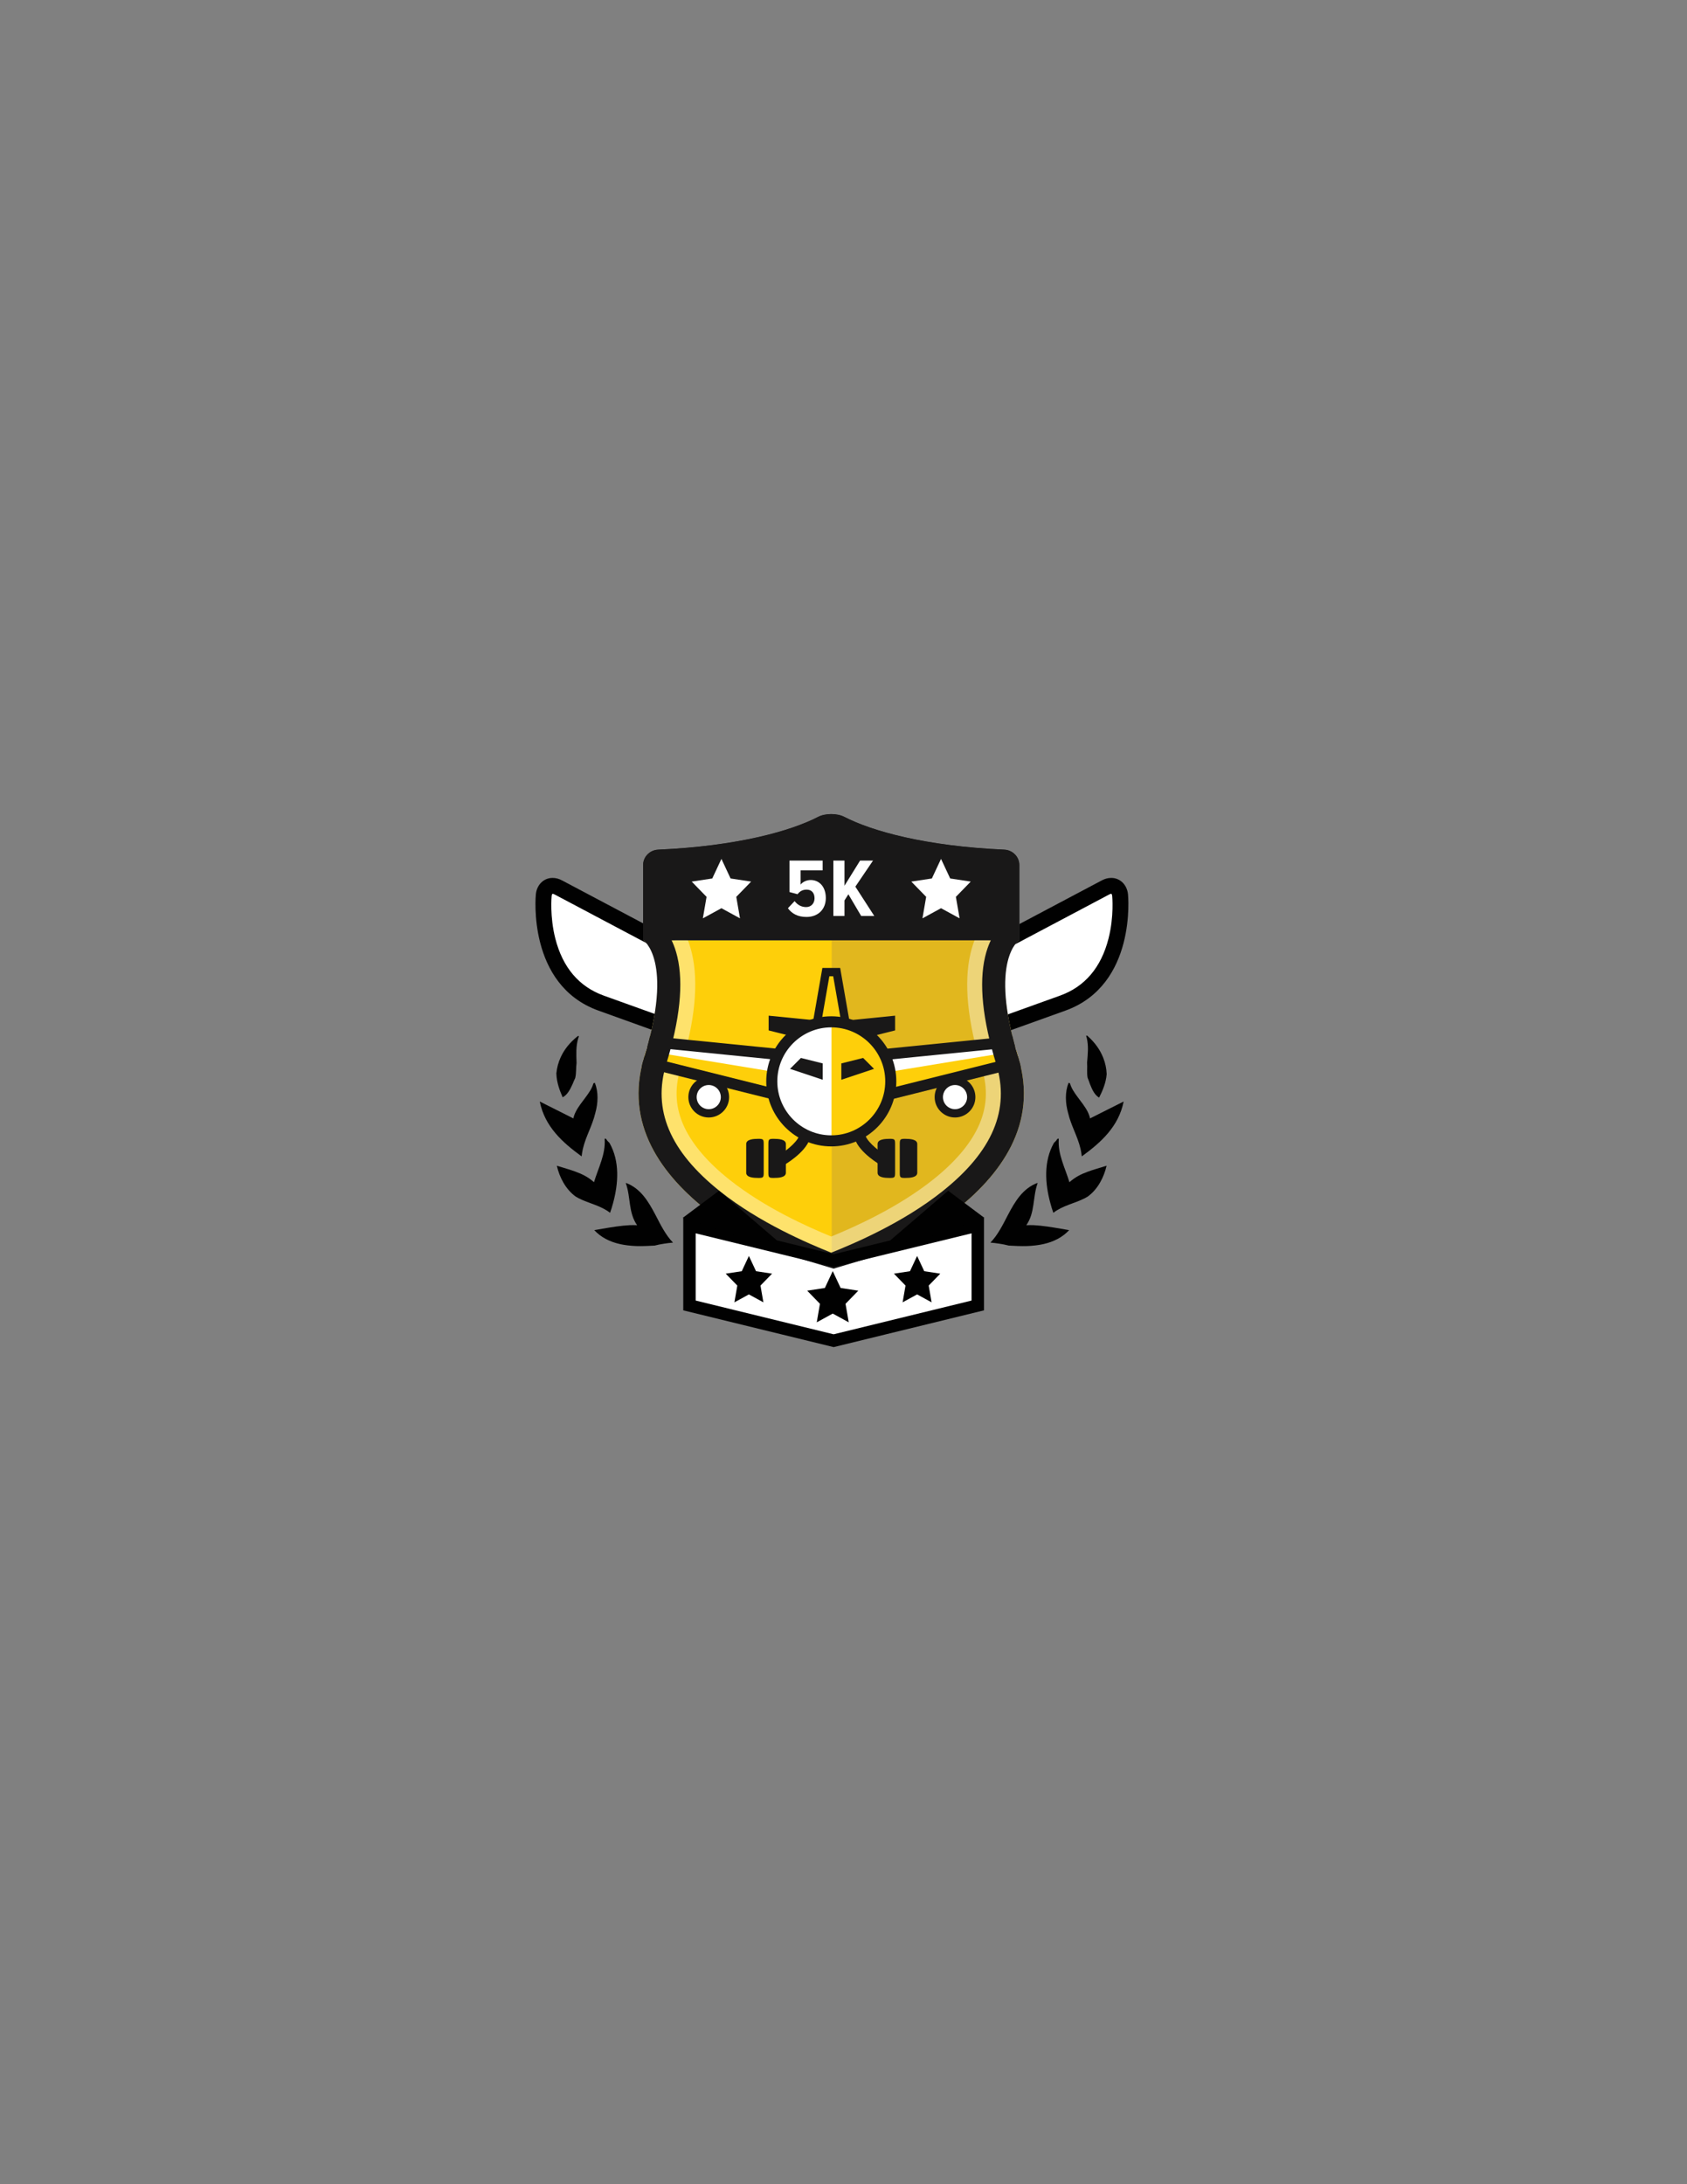 <?xml version="1.0" encoding="utf-8"?>
<!-- Generator: Adobe Illustrator 16.0.0, SVG Export Plug-In . SVG Version: 6.00 Build 0)  -->
<!DOCTYPE svg PUBLIC "-//W3C//DTD SVG 1.1//EN" "http://www.w3.org/Graphics/SVG/1.1/DTD/svg11.dtd">
<svg version="1.1" id="Layer_1" xmlns="http://www.w3.org/2000/svg" xmlns:xlink="http://www.w3.org/1999/xlink" x="0px" y="0px"
	 width="612px" height="792px" viewBox="0 0 612 792" enable-background="new 0 0 612 792" xml:space="preserve">
<rect x="0" y="0" width="612" height="792" fill="#808080" stroke="none"/>
<path fill="none" d="M346.63,60"/>
<path fill="none" d="M346.63,3305.597"/>
<path fill="#FFFFFF" d="M262.497,359.42c0.866-2.783-0.534-6.177-3.11-7.541l-27.572-14.596l-29.303-15.511
	c-2.576-1.363-4.939-0.108-5.253,2.79c0,0-3.293,30.512,20.821,39.177c24.113,8.665,33.756,12.129,33.756,12.129
	c2.744,0.986,5.697-0.485,6.563-3.268L262.497,359.42z"/>
<path fill="#FFFFFF" d="M341.1,359.42c-0.866-2.783,0.533-6.177,3.109-7.541l27.574-14.596l29.301-15.511
	c2.576-1.363,4.94-0.108,5.254,2.79c0,0,3.293,30.512-20.821,39.177s-33.757,12.129-33.757,12.129
	c-2.743,0.986-5.695-0.485-6.562-3.268L341.1,359.42z"/>
<path fill="#010101" d="M253.58,379.06L253.58,379.06c-0.924,0-1.84-0.16-2.719-0.476l-33.758-12.13
	c-25.949-9.325-22.748-41.874-22.713-42.202c0.376-3.482,2.879-5.916,6.086-5.916c1.135,0,2.273,0.299,3.385,0.887l56.875,30.108
	c3.813,2.018,5.797,6.826,4.515,10.946l-4.099,13.18C260.111,376.808,257.068,379.06,253.58,379.06 M200.477,324.105
	c-0.264,0-0.347,0.734-0.35,0.766c-0.006,0.069-0.74,7.356,1.337,15.484c2.681,10.483,8.599,17.438,17.591,20.668l33.758,12.13
	c1.182,0.426,2.465-0.234,2.83-1.41l4.1-13.181c0.451-1.453-0.361-3.423-1.705-4.134l-56.875-30.108
	C200.794,324.127,200.561,324.105,200.477,324.105"/>
<path fill="#010101" d="M350.017,379.06c-3.488,0-6.531-2.252-7.573-5.603l-4.1-13.18c-1.28-4.12,0.703-8.928,4.516-10.946
	l56.875-30.108c1.111-0.588,2.25-0.887,3.385-0.887c3.206,0,5.709,2.433,6.086,5.916c0.035,0.328,3.236,32.877-22.713,42.202
	l-33.757,12.13C351.855,378.9,350.94,379.06,350.017,379.06 M403.119,324.105c-0.084,0-0.316,0.021-0.686,0.216l-56.875,30.107
	c-1.344,0.712-2.156,2.682-1.705,4.135l4.1,13.18c0.365,1.178,1.65,1.838,2.831,1.411l33.757-12.13
	c8.993-3.231,14.912-10.185,17.592-20.668c2.076-8.128,1.343-15.416,1.336-15.487C403.467,324.841,403.383,324.105,403.119,324.105"
	/>
<path fill="#FECF0A" d="M369.381,383.303c-10.15-32.987-1.588-41.101,0.215-42.339h-67.617h-68.482
	c1.803,1.238,10.365,9.352,0.216,42.339c-14.918,48.481,55.285,74.915,67.834,79.935c0.136-0.054,0.282-0.112,0.433-0.172
	C315.615,457.639,384.135,431.257,369.381,383.303"/>
<g opacity="0.6">
	<g>
		<defs>
			<rect id="SVGID_1_" x="301.73" y="340.21" width="69.47" height="122.101"/>
		</defs>
		<clipPath id="SVGID_2_">
			<use xlink:href="#SVGID_1_"  overflow="visible"/>
		</clipPath>
		<path clip-path="url(#SVGID_2_)" fill="#CDA72C" d="M369.129,382.551c-10.15-32.988-1.587-41.101,0.215-42.339h-67.617v122.101
			C315.364,456.887,383.885,430.505,369.129,382.551"/>
	</g>
</g>
<g opacity="0.4">
	<g>
		<defs>
			<rect id="SVGID_3_" x="231.641" y="295.19" width="139.81" height="168.05"/>
		</defs>
		<clipPath id="SVGID_4_">
			<use xlink:href="#SVGID_3_"  overflow="visible"/>
		</clipPath>
		<path clip-path="url(#SVGID_4_)" fill="#FFFFFF" d="M301.546,309.247c12.872,6.204,32.309,10.53,54.446,12.167v14.542
			c-1.518,2.447-2.944,5.632-3.908,9.729c-2.504,10.652-1.121,24.674,4.109,41.674c2.329,7.569,1.856,14.601-1.445,21.5
			c-3.049,6.373-8.518,12.725-16.25,18.875c-12.736,10.132-28.211,17.049-36.952,20.637c-8.741-3.588-24.216-10.505-36.952-20.637
			c-7.732-6.15-13.2-12.502-16.251-18.875c-3.3-6.898-3.772-13.931-1.444-21.499c5.23-17.001,6.613-31.023,4.108-41.676
			c-0.964-4.098-2.39-7.282-3.908-9.729v-14.542C269.236,319.777,288.674,315.451,301.546,309.247 M301.546,295.186
			c-1.726,0-3.452,0.347-4.794,1.037c-9.943,5.12-29.272,10.588-57.984,11.864c-3.018,0.134-5.466,2.57-5.466,5.589v27.161
			c0,0,11.264,7.192,0.409,42.466c-14.916,48.482,55.285,74.915,67.835,79.934c12.549-5.019,82.751-31.451,67.834-79.934
			c-10.853-35.274,0.409-42.466,0.409-42.466v-27.161c0-3.019-2.448-5.455-5.465-5.589c-28.713-1.276-48.041-6.744-57.983-11.864
			C304.998,295.532,303.272,295.186,301.546,295.186"/>
	</g>
</g>
<path fill="#191818" d="M369.79,313.676c0-3.02-2.449-5.455-5.466-5.589c-28.713-1.276-48.041-6.744-57.983-11.865
	c-2.685-1.382-6.905-1.382-9.59,0c-9.942,5.121-29.271,10.589-57.983,11.865c-3.017,0.134-5.466,2.569-5.466,5.589v27.161
	c0,0,0.069,0.041,0.194,0.127h136.1c0.125-0.086,0.194-0.127,0.194-0.127V313.676z"/>
<path fill="#FFFFFF" d="M285.828,329.332l2.438-2.589c1.054,1.384,2.469,2.168,4.185,2.168c1.927,0,3.041-1.477,3.041-3.162
	c0-1.987-1.054-3.161-2.86-3.161c-1.354,0-2.377,0.482-3.312,1.656l-2.92-0.783v-11.41h12.042v3.553h-8.008v5.148
	c0.783-0.963,2.138-1.656,3.673-1.656c3.04,0,5.479,2.378,5.479,6.533c0,4.034-2.74,6.864-7.015,6.864
	C289.471,332.493,287.332,331.349,285.828,329.332"/>
<polygon fill="#FFFFFF" points="312.408,332.132 307.771,324.273 306.357,326.503 306.357,332.132 302.323,332.132 302.323,312.051 
	306.357,312.051 306.357,321.174 312.017,312.051 316.713,312.051 310.301,321.505 317.166,332.132 "/>
<g>
	<defs>
		<path id="SVGID_5_" d="M296.752,296.222c-9.943,5.122-29.271,10.59-57.984,11.866c-3.017,0.132-5.465,2.568-5.465,5.588v27.161
			c0,0,11.264,7.192,0.408,42.467c-14.918,48.48,55.286,74.914,67.835,79.934c12.55-5.02,82.751-31.453,67.833-79.934
			c-10.852-35.274,0.411-42.467,0.411-42.467v-27.161c0-3.02-2.449-5.456-5.466-5.588c-28.711-1.276-48.041-6.744-57.983-11.866
			c-1.343-0.69-3.069-1.036-4.796-1.036S298.094,295.531,296.752,296.222"/>
	</defs>
	<clipPath id="SVGID_6_">
		<use xlink:href="#SVGID_5_"  overflow="visible"/>
	</clipPath>
	<polygon clip-path="url(#SVGID_6_)" fill="#FFFFFF" points="380.492,376.403 380.492,382.291 302.002,401.912 302.002,384.252 
		376.053,376.848 	"/>
	<polygon clip-path="url(#SVGID_6_)" fill="#FFFFFF" points="223.076,376.403 223.076,382.291 301.566,401.912 301.566,384.252 
		227.516,376.848 	"/>
	<polygon clip-path="url(#SVGID_6_)" fill="#FECF0A" points="282.858,388.988 223.943,379.306 223.943,381.931 283.021,397.357 	"/>
	<polygon clip-path="url(#SVGID_6_)" fill="#FECF0A" points="320.604,388.988 379.517,379.306 379.517,381.931 320.439,397.357 	"/>
	<polygon clip-path="url(#SVGID_6_)" fill="#FECF0A" points="307.705,376.403 295.428,376.403 299.604,352.486 303.529,352.486 	"/>
	<path clip-path="url(#SVGID_6_)" fill="#191818" d="M309.495,377.908h-15.858l4.702-26.927h6.454L309.495,377.908z
		 M297.219,374.898h8.694l-3.649-20.907h-1.396L297.219,374.898z"/>
	<path clip-path="url(#SVGID_6_)" fill="#191818" d="M299.995,404.483v-22.047l82.504-8.251v9.672L299.995,404.483z M304.01,386.068
		v13.273l74.477-18.619v-2.102L304.01,386.068z"/>
	<path clip-path="url(#SVGID_6_)" fill="#FFFFFF" d="M340.57,397.814c0,3.251,2.635,5.887,5.887,5.887
		c3.25,0,5.886-2.636,5.886-5.887c0-3.251-2.636-5.888-5.886-5.888C343.205,391.927,340.57,394.563,340.57,397.814"/>
	<path clip-path="url(#SVGID_6_)" fill="#191818" d="M346.457,405.205c-4.076,0-7.393-3.315-7.393-7.391
		c0-4.076,3.316-7.393,7.393-7.393c4.075,0,7.391,3.316,7.391,7.393C353.848,401.89,350.532,405.205,346.457,405.205
		 M346.457,393.432c-2.416,0-4.383,1.966-4.383,4.383c0,2.416,1.967,4.382,4.383,4.382c2.415,0,4.381-1.966,4.381-4.382
		C350.838,395.398,348.872,393.432,346.457,393.432"/>
	<path clip-path="url(#SVGID_6_)" fill="#191818" d="M303.572,404.482l-82.503-20.625v-9.672l82.503,8.251V404.482z
		 M225.084,380.724l74.475,18.619v-13.274l-74.475-7.448V380.724z"/>
	<path clip-path="url(#SVGID_6_)" fill="#191818" d="M299.835,379.858v-9.083l24.887-2.489v5.35L299.835,379.858z M303.85,374.407
		v0.311l2.065-0.517L303.85,374.407z"/>
	<path clip-path="url(#SVGID_6_)" fill="#191818" d="M303.732,379.858l-24.886-6.222v-5.351l24.886,2.49V379.858z M297.652,374.201
		l2.066,0.517v-0.31L297.652,374.201z"/>
	<path clip-path="url(#SVGID_6_)" fill="#FECF0A" d="M323.151,392.102c0,11.921-9.664,21.585-21.585,21.585
		c-11.922,0-21.584-9.664-21.584-21.585s9.662-21.585,21.584-21.585C313.487,370.517,323.151,380.181,323.151,392.102"/>
	<path clip-path="url(#SVGID_6_)" fill="#FFFFFF" d="M301.566,370.517c-11.922,0-21.584,9.664-21.584,21.585
		s9.662,21.584,21.584,21.584c0.027,0,0.055-0.002,0.082-0.002v-43.165C301.621,370.519,301.594,370.517,301.566,370.517"/>
	<path clip-path="url(#SVGID_6_)" fill="#191818" d="M301.566,415.692c-13.009,0-23.592-10.583-23.592-23.591
		c0-13.008,10.583-23.592,23.592-23.592c13.008,0,23.592,10.584,23.592,23.592C325.158,405.109,314.574,415.692,301.566,415.692
		 M301.566,372.523c-10.796,0-19.578,8.783-19.578,19.578c0,10.796,8.782,19.578,19.578,19.578c10.795,0,19.577-8.782,19.577-19.578
		C321.144,381.307,312.361,372.523,301.566,372.523"/>
	<path clip-path="url(#SVGID_6_)" fill="#FFFFFF" d="M262.999,398.817c0,3.251-2.636,5.888-5.888,5.888
		c-3.25,0-5.886-2.637-5.886-5.888s2.636-5.887,5.886-5.887C260.363,392.931,262.999,395.566,262.999,398.817"/>
	<path clip-path="url(#SVGID_6_)" fill="#191818" d="M257.111,405.205c-4.076,0-7.392-3.315-7.392-7.391
		c0-4.076,3.315-7.393,7.392-7.393s7.393,3.316,7.393,7.393C264.504,401.89,261.188,405.205,257.111,405.205 M257.111,393.432
		c-2.416,0-4.382,1.966-4.382,4.383c0,2.416,1.966,4.382,4.382,4.382s4.383-1.966,4.383-4.382
		C261.494,395.398,259.527,393.432,257.111,393.432"/>
	<polygon clip-path="url(#SVGID_6_)" fill="#191818" points="286.602,387.576 290.557,383.62 298.469,385.598 298.469,391.532 	"/>
	<polygon clip-path="url(#SVGID_6_)" fill="#191818" points="317.08,387.576 313.124,383.62 305.212,385.598 305.212,391.532 	"/>
	<path clip-path="url(#SVGID_6_)" fill="#191818" d="M322.773,412.943c-1.738,0-4.408,0.147-4.408,1.886v10.414
		c0,1.737,2.67,1.885,4.408,1.885c1.736,0,1.945-0.147,1.945-1.885v-10.414C324.719,413.091,324.51,412.943,322.773,412.943"/>
	<path clip-path="url(#SVGID_6_)" fill="#191818" d="M328.353,412.943c-1.737,0-1.945,0.147-1.945,1.886v10.414
		c0,1.737,0.208,1.885,1.945,1.885s4.407-0.147,4.407-1.885v-10.414C332.76,413.091,330.09,412.943,328.353,412.943"/>
	<path clip-path="url(#SVGID_6_)" fill="#191818" d="M275.111,412.943c-1.736,0-4.406,0.147-4.406,1.886v10.414
		c0,1.737,2.67,1.885,4.406,1.885c1.737,0,1.945-0.147,1.945-1.885v-10.414C277.057,413.091,276.849,412.943,275.111,412.943"/>
	<path clip-path="url(#SVGID_6_)" fill="#191818" d="M280.691,412.943c-1.737,0-1.946,0.147-1.946,1.886v10.414
		c0,1.737,0.209,1.885,1.946,1.885c1.736,0,4.406-0.147,4.406-1.885v-10.414C285.098,413.091,282.428,412.943,280.691,412.943"/>
	<path clip-path="url(#SVGID_6_)" fill="#191818" d="M284.875,422.181l-2.078-3.433c3.034-1.843,7.309-5.471,7.309-7.77h4.014
		C294.119,416.317,286.418,421.246,284.875,422.181"/>
	<path clip-path="url(#SVGID_6_)" fill="#191818" d="M319.027,422.181c-1.544-0.935-9.244-5.863-9.244-11.202h4.014
		c0,2.283,4.361,5.985,7.308,7.768L319.027,422.181z"/>
</g>
<path fill="#191818" d="M301.546,303.552c0.526,0,0.894,0.091,1.006,0.13c13.13,6.748,34.478,11.32,58.872,12.638v21.295
	c-1.498,2.069-3.057,5.072-4.053,9.313c-2.281,9.702-0.931,22.77,4.013,38.836c5.108,16.6-1.272,31.719-19.505,46.221
	c-14.387,11.444-31.92,18.869-40.333,22.248c-8.412-3.379-25.946-10.804-40.333-22.248c-18.232-14.502-24.612-29.621-19.506-46.221
	c4.943-16.066,6.295-29.134,4.014-38.836c-0.997-4.241-2.555-7.243-4.053-9.313V316.32c24.393-1.318,45.742-5.89,58.871-12.638
	C300.652,303.643,301.019,303.552,301.546,303.552 M301.546,295.186c-1.726,0-3.452,0.346-4.794,1.037
	c-9.943,5.12-29.272,10.588-57.984,11.864c-3.018,0.134-5.466,2.57-5.466,5.589v27.161c0,0,11.264,7.192,0.409,42.466
	c-14.916,48.482,55.285,74.915,67.835,79.934c12.549-5.019,82.751-31.451,67.834-79.934c-10.853-35.274,0.409-42.466,0.409-42.466
	v-27.161c0-3.019-2.448-5.455-5.465-5.589c-28.713-1.276-48.041-6.744-57.983-11.864
	C304.998,295.531,303.272,295.186,301.546,295.186"/>
<polygon fill="#FFFFFF" points="272.492,319.669 265.033,318.539 261.713,311.44 258.392,318.539 250.934,319.669 256.323,325.204 
	254.976,332.999 261.713,329.317 268.449,332.999 267.103,325.204 "/>
<polygon fill="#FFFFFF" points="352.158,319.669 344.7,318.539 341.379,311.44 338.059,318.539 330.6,319.669 335.99,325.204 
	334.643,332.999 341.379,329.317 348.115,332.999 346.77,325.204 "/>
<path fill="#010101" d="M394.363,385.313c0.146,1.75-0.152,3.623,0.186,5.468c0.328,0.774,0.593,1.554,0.873,2.349
	c0.82,2.085,1.734,3.99,3.31,4.866c1.285-2.557,2.464-5.286,2.744-8.497c-0.084-2.099-0.509-4.062-1.249-5.928
	c-1.15-2.94-3.061-5.579-5.613-7.851c-0.082-0.079-0.143-0.11-0.186-0.17l-0.415-0.012c0.093,0.272,0.165,0.577,0.247,0.886
	C394.938,379.31,394.643,382.102,394.363,385.313"/>
<path fill="#010101" d="M394.561,403.092c-1.816-3.577-5.512-6.851-6.379-10.245l-0.531-0.223c-1.338,3.336-1.193,7.327-0.17,10.951
	c1.109,4.704,3.424,8.368,4.508,12.993c0.194,0.891,0.354,1.775,0.459,2.742c6.957-5.049,13.369-10.808,15.183-19.896l-12.194,6.129
	C395.273,404.695,394.943,403.857,394.561,403.092"/>
<path fill="#010101" d="M374.959,444.25c-0.916-0.018-1.783-0.027-2.639,0.014c3.211-4.57,2.29-10.163,4.059-15.119l-0.018-0.219
	c-5.329,2.008-8.124,6.701-10.73,11.657c-1.861,3.592-3.684,7.274-6.34,9.994c1.109,0.08,2.153,0.229,3.234,0.388
	c1.122,0.163,2.275,0.386,3.436,0.692c2.305,0.135,4.58,0.237,6.731,0.167c4.034-0.172,7.795-0.855,11.037-2.606
	c1.501-0.798,2.901-1.849,4.131-3.161c-0.949-0.154-1.992-0.342-3.028-0.523C381.567,444.978,378.133,444.408,374.959,444.25"/>
<path fill="#010101" d="M387.959,428.676c-1.496-5.035-4.275-10.121-3.865-15.641l-0.143-0.219l-0.374,0.165
	c-0.045,0.036-0.098,0.108-0.101,0.144c-0.293,0.5-0.602,0.786-1.137,1.301c-3.805,6.707-3.229,14.779-1.275,21.92
	c0.32,1.176,0.654,2.295,1.063,3.425c3.422-2.676,7.645-3.359,11.442-5.306c0.342-0.207,0.677-0.37,1.03-0.582
	c3.66-2.642,5.886-7.008,6.841-11.184c-2.373,0.757-4.7,1.368-6.876,2.187C392.219,425.731,389.956,426.873,387.959,428.676"/>
<path fill="#010101" d="M209.158,385.442c-0.24,1.74-0.044,3.626-0.482,5.45c-0.368,0.755-0.674,1.52-0.996,2.299
	c-0.932,2.037-1.947,3.89-3.568,4.68c-1.145-2.622-2.175-5.41-2.281-8.632c0.197-2.091,0.727-4.029,1.566-5.854
	c1.307-2.873,3.357-5.406,6.027-7.536c0.086-0.075,0.149-0.103,0.195-0.16l0.414,0.011c-0.107,0.266-0.195,0.566-0.294,0.871
	C208.908,379.417,209.051,382.221,209.158,385.442"/>
<path fill="#010101" d="M208.883,403.092c1.816-3.577,5.512-6.851,6.379-10.245l0.531-0.223c1.338,3.336,1.193,7.327,0.17,10.951
	c-1.109,4.704-3.424,8.368-4.508,12.993c-0.194,0.891-0.354,1.775-0.459,2.742c-6.957-5.049-13.369-10.808-15.183-19.896
	l12.194,6.129C208.17,404.695,208.5,403.857,208.883,403.092"/>
<path fill="#010101" d="M228.485,444.25c0.915-0.018,1.782-0.027,2.638,0.014c-3.211-4.57-2.29-10.163-4.059-15.119l0.018-0.219
	c5.329,2.008,8.124,6.701,10.73,11.657c1.861,3.592,3.684,7.274,6.34,9.994c-1.109,0.08-2.153,0.229-3.234,0.388
	c-1.122,0.163-2.275,0.386-3.436,0.692c-2.305,0.135-4.58,0.237-6.731,0.167c-4.034-0.172-7.795-0.855-11.037-2.606
	c-1.501-0.798-2.901-1.849-4.131-3.161c0.949-0.154,1.992-0.342,3.028-0.523C221.876,444.978,225.311,444.408,228.485,444.25"/>
<path fill="#010101" d="M215.485,428.676c1.495-5.035,4.274-10.121,3.864-15.641l0.143-0.219l0.374,0.165
	c0.045,0.036,0.098,0.108,0.101,0.144c0.293,0.5,0.602,0.786,1.137,1.301c3.805,6.707,3.229,14.779,1.275,21.92
	c-0.32,1.176-0.654,2.295-1.063,3.425c-3.422-2.676-7.645-3.359-11.442-5.306c-0.342-0.207-0.677-0.37-1.03-0.582
	c-3.66-2.642-5.886-7.008-6.841-11.184c2.373,0.757,4.7,1.368,6.876,2.187C211.225,425.731,213.487,426.873,215.485,428.676"/>
<polygon fill="#FFFFFF" points="354.713,473.362 302.42,487.546 250.127,471.857 250.127,444.337 302.42,460.024 354.713,444.337 
	"/>
<path fill="#010101" d="M302.419,488.469l-54.551-13.334V441.46l54.551,13.335l54.552-13.335v33.675L302.419,488.469z
	 M252.385,471.59l50.034,12.231l50.036-12.231v-24.378l-50.036,12.232l-50.034-12.232V471.59z"/>
<polygon fill="#010101" points="331.2,450.524 357.037,441.546 343.964,431.765 322.95,449.776 "/>
<polygon fill="#010101" points="273.598,450.524 247.761,441.546 260.834,431.765 281.848,449.776 "/>
<polygon fill="#010101" points="274.27,460.951 271.68,455.414 269.09,460.951 263.271,461.833 267.476,466.15 266.425,472.23 
	271.68,469.359 276.935,472.23 275.884,466.15 280.088,461.833 "/>
<polygon fill="#010101" points="304.957,467.027 302.098,460.917 299.239,467.027 292.818,468.001 297.457,472.766 296.297,479.477 
	302.098,476.308 307.897,479.477 306.737,472.766 311.377,468.001 "/>
<polygon fill="#010101" points="335.294,460.951 332.703,455.414 330.113,460.951 324.296,461.833 328.5,466.15 327.449,472.23 
	332.703,469.359 337.959,472.23 336.908,466.15 341.111,461.833 "/>
</svg>
